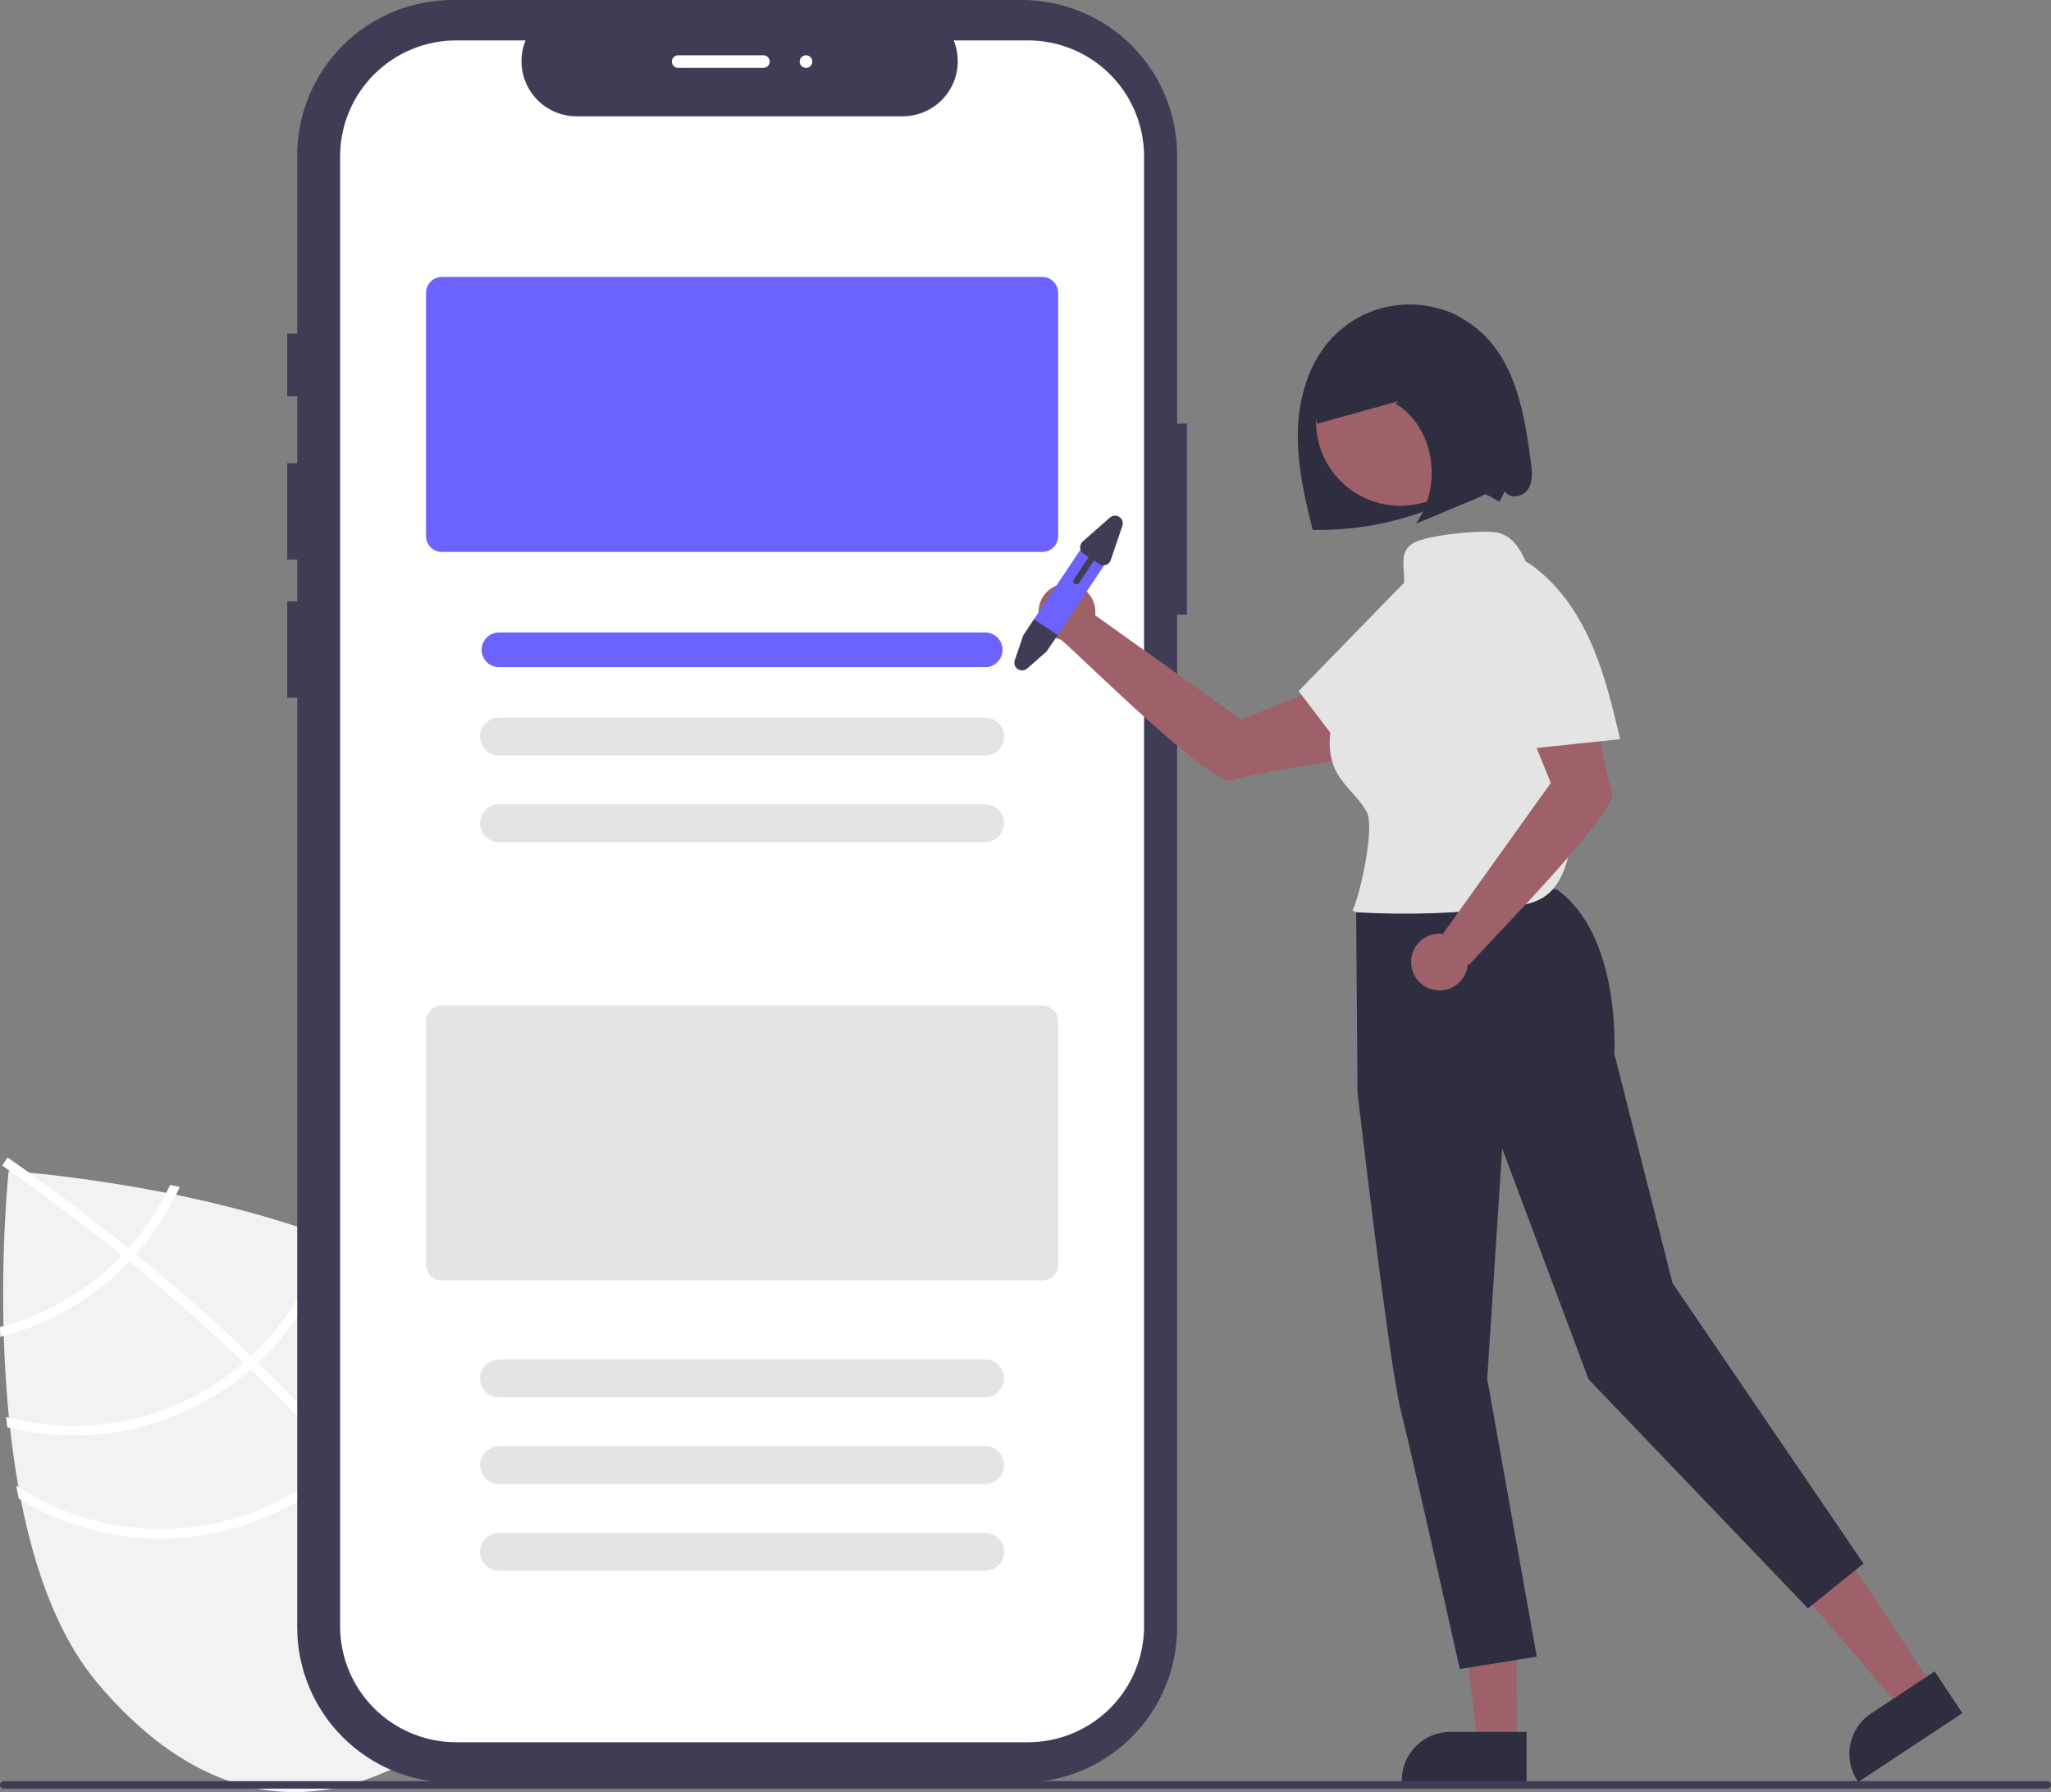 <svg width="467" height="408" viewBox="0 0 467 408" fill="none" xmlns="http://www.w3.org/2000/svg">
<rect x="0" y="0" width="467" height="408" fill="#808080" stroke="none"/>
<g clip-path="url(#clip0_0_1)">
<path d="M87.751 287.321L82.935 325.217L75.848 282.168C41.789 269.113 1.966 266.577 1.966 266.577C1.966 266.577 -6.822 348.797 22.193 383.176C51.208 417.555 81.799 412.329 107.038 391.075C132.277 369.821 142.607 340.587 113.592 306.208C107.134 298.556 98.017 292.35 87.751 287.321Z" fill="#F2F2F2"/>
<path d="M78.307 330.946L79.737 332.641C96.26 352.423 105.906 370.593 108.513 386.91C108.556 387.147 108.582 387.383 108.624 387.62L107.518 387.791L106.453 387.942C103.83 370.159 92.451 351.484 78.043 334.225C77.584 333.665 77.118 333.095 76.635 332.54C70.472 325.288 63.817 318.306 57.071 311.76C56.553 311.248 56.02 310.736 55.487 310.223C46.538 301.628 37.506 293.821 29.439 287.224C28.871 286.756 28.295 286.294 27.725 285.84C14.025 274.731 3.354 267.314 0.975 265.686C0.688 265.483 0.526 265.376 0.489 265.349L1.096 264.451L1.097 264.435L1.712 263.53C1.749 263.556 2.295 263.914 3.281 264.606C6.983 267.171 16.929 274.223 29.262 284.188C29.816 284.64 30.392 285.102 30.96 285.571C37.512 290.917 44.669 297.031 51.88 303.703C53.694 305.375 55.462 307.044 57.183 308.709C57.725 309.214 58.258 309.727 58.776 310.238C66.069 317.314 72.579 324.217 78.307 330.946Z" fill="white"/>
<path d="M29.262 284.188C28.763 284.737 28.255 285.294 27.725 285.841C26.288 287.328 24.776 288.74 23.194 290.073C16.459 295.759 8.534 299.864 0 302.085C0.023 302.826 0.045 303.568 0.066 304.325C9.1 302.056 17.495 297.755 24.61 291.751C26.299 290.328 27.91 288.817 29.439 287.224C29.961 286.685 30.468 286.128 30.96 285.571C35.043 280.994 38.407 275.824 40.936 270.238C40.185 270.081 39.45 269.925 38.73 269.77C36.302 275.016 33.111 279.874 29.262 284.188Z" fill="white"/>
<path d="M57.183 308.709C56.632 309.23 56.067 309.735 55.487 310.223C55.318 310.38 55.133 310.536 54.957 310.684C47.651 316.836 38.965 321.133 29.638 323.207C20.312 325.281 10.621 325.072 1.393 322.597C1.475 323.374 1.556 324.152 1.654 324.931C11.118 327.329 21.018 327.439 30.534 325.253C40.05 323.067 48.907 318.648 56.373 312.362C56.608 312.164 56.843 311.966 57.071 311.76C57.652 311.256 58.217 310.751 58.776 310.238C67.355 302.228 73.444 291.919 76.313 280.544C75.627 280.275 74.94 280.007 74.246 279.745C71.501 290.853 65.571 300.918 57.183 308.709Z" fill="white"/>
<path d="M78.307 330.946C77.762 331.492 77.202 332.02 76.635 332.54C76.027 333.096 75.411 333.643 74.781 334.174C64.955 342.429 52.716 347.283 39.897 348.009C27.078 348.735 14.369 345.294 3.672 338.201C3.867 339.198 4.056 340.188 4.268 341.171C15.296 347.949 28.181 351.083 41.094 350.128C54.006 349.173 66.289 344.177 76.197 335.852C76.827 335.321 77.45 334.782 78.043 334.225C78.625 333.706 79.185 333.178 79.737 332.641C90.828 321.713 97.348 306.984 97.975 291.435C97.275 290.963 96.557 290.52 95.831 290.069C95.533 305.453 89.247 320.115 78.307 330.946Z" fill="white"/>
<path d="M268.029 96.444V35.356C268.029 25.979 264.3 16.986 257.663 10.356C251.025 3.725 242.022 6.47477e-05 232.635 7.00759e-10H103.07C98.421 -2.92303e-05 93.819 0.914 89.525 2.691C85.23 4.468 81.328 7.072 78.042 10.355C74.755 13.639 72.148 17.536 70.369 21.826C68.59 26.115 67.674 30.713 67.674 35.356V75.926H65.398V90.221H67.674V105.469H65.398V127.388H67.674V136.918H65.398V158.837H67.674V370.489C67.674 375.132 68.59 379.729 70.369 384.019C72.147 388.309 74.755 392.206 78.041 395.489C81.328 398.772 85.23 401.377 89.524 403.154C93.819 404.93 98.421 405.845 103.069 405.845H232.634C237.282 405.845 241.885 404.93 246.179 403.154C250.474 401.377 254.376 398.773 257.662 395.489C260.949 392.206 263.556 388.309 265.335 384.019C267.114 379.73 268.029 375.132 268.029 370.489V139.927H270.262V96.444H268.029Z" fill="#3F3D56"/>
<path d="M234.062 9.198H217.15C217.928 11.103 218.225 13.17 218.014 15.216C217.804 17.262 217.094 19.226 215.945 20.933C214.796 22.64 213.245 24.039 211.427 25.007C209.61 25.974 207.582 26.48 205.523 26.48H131.297C129.237 26.48 127.21 25.974 125.392 25.007C123.575 24.039 122.023 22.64 120.875 20.933C119.726 19.226 119.015 17.262 118.805 15.216C118.595 13.17 118.892 11.103 119.67 9.198H103.873C96.863 9.198 90.14 11.98 85.183 16.932C80.226 21.883 77.441 28.599 77.441 35.602V370.243C77.441 373.71 78.125 377.144 79.453 380.347C80.781 383.551 82.728 386.461 85.183 388.913C87.637 391.365 90.551 393.31 93.758 394.637C96.965 395.964 100.402 396.646 103.873 396.646H234.063C241.073 396.646 247.796 393.865 252.753 388.913C257.71 383.961 260.495 377.246 260.495 370.243V35.602C260.495 32.135 259.811 28.701 258.483 25.498C257.155 22.294 255.208 19.384 252.753 16.932C250.299 14.48 247.385 12.535 244.178 11.208C240.971 9.881 237.534 9.198 234.062 9.198Z" fill="white"/>
<path d="M237.337 125.657H100.599C99.646 125.656 98.732 125.277 98.058 124.604C97.385 123.931 97.006 123.018 97.005 122.067V66.645C97.006 65.693 97.385 64.781 98.058 64.108C98.732 63.435 99.646 63.056 100.599 63.055H237.337C238.29 63.056 239.204 63.435 239.877 64.108C240.551 64.781 240.93 65.693 240.931 66.645V122.067C240.93 123.019 240.551 123.931 239.877 124.604C239.204 125.277 238.29 125.656 237.337 125.657Z" fill="#6C63FF"/>
<path d="M224.317 151.884H113.619C112.57 151.884 111.565 151.468 110.823 150.727C110.082 149.987 109.665 148.982 109.665 147.935C109.665 146.887 110.082 145.883 110.823 145.142C111.565 144.402 112.57 143.986 113.619 143.986H224.317C225.366 143.986 226.371 144.402 227.113 145.142C227.854 145.883 228.271 146.887 228.271 147.935C228.271 148.982 227.854 149.987 227.113 150.727C226.371 151.468 225.366 151.884 224.317 151.884Z" fill="#6C63FF"/>
<path d="M224.317 171.989H113.619C112.475 171.989 111.378 171.535 110.569 170.727C109.76 169.919 109.306 168.823 109.306 167.681C109.306 166.538 109.76 165.442 110.569 164.634C111.378 163.826 112.475 163.372 113.619 163.372H224.317C225.461 163.372 226.558 163.826 227.367 164.634C228.176 165.442 228.63 166.538 228.63 167.681C228.63 168.823 228.176 169.919 227.367 170.727C226.558 171.535 225.461 171.989 224.317 171.989Z" fill="#E4E4E4"/>
<path d="M224.317 191.735H113.619C112.475 191.735 111.378 191.281 110.569 190.473C109.76 189.665 109.306 188.569 109.306 187.426C109.306 186.284 109.76 185.188 110.569 184.38C111.378 183.572 112.475 183.118 113.619 183.118H224.317C225.461 183.118 226.558 183.572 227.367 184.38C228.176 185.188 228.63 186.284 228.63 187.426C228.63 188.569 228.176 189.665 227.367 190.473C226.558 191.281 225.461 191.735 224.317 191.735Z" fill="#E4E4E4"/>
<path d="M237.337 291.522H100.599C99.646 291.521 98.732 291.142 98.058 290.469C97.385 289.796 97.006 288.884 97.005 287.932V232.51C97.006 231.558 97.385 230.646 98.058 229.973C98.732 229.3 99.646 228.921 100.599 228.92H237.337C238.29 228.921 239.204 229.3 239.877 229.973C240.551 230.646 240.93 231.558 240.931 232.51V287.932C240.93 288.884 240.551 289.796 239.877 290.469C239.204 291.142 238.29 291.521 237.337 291.522Z" fill="#E4E4E4"/>
<path d="M224.317 318.108H113.619C112.475 318.108 111.378 317.654 110.569 316.846C109.76 316.038 109.306 314.943 109.306 313.8C109.306 312.657 109.76 311.562 110.569 310.754C111.378 309.946 112.475 309.492 113.619 309.492H224.317C225.461 309.492 226.558 309.946 227.367 310.754C228.176 311.562 228.63 312.657 228.63 313.8C228.63 314.943 228.176 316.038 227.367 316.846C226.558 317.654 225.461 318.108 224.317 318.108Z" fill="#E4E4E4"/>
<path d="M224.317 337.854H113.619C112.475 337.854 111.378 337.4 110.569 336.592C109.76 335.784 109.306 334.688 109.306 333.546C109.306 332.403 109.76 331.307 110.569 330.499C111.378 329.692 112.475 329.238 113.619 329.238H224.317C225.461 329.238 226.558 329.692 227.367 330.499C228.176 331.307 228.63 332.403 228.63 333.546C228.63 334.688 228.176 335.784 227.367 336.592C226.558 337.4 225.461 337.854 224.317 337.854Z" fill="#E4E4E4"/>
<path d="M224.317 357.6H113.619C112.475 357.6 111.378 357.146 110.569 356.338C109.76 355.53 109.306 354.434 109.306 353.292C109.306 352.149 109.76 351.053 110.569 350.245C111.378 349.437 112.475 348.984 113.619 348.984H224.317C225.461 348.984 226.558 349.437 227.367 350.245C228.176 351.053 228.63 352.149 228.63 353.292C228.63 354.434 228.176 355.53 227.367 356.338C226.558 357.146 225.461 357.6 224.317 357.6Z" fill="#E4E4E4"/>
<path d="M348.559 105.075C347.168 94.886 345.424 83.947 338.23 76.592C335.947 74.258 333.215 72.411 330.198 71.16C327.182 69.91 323.942 69.282 320.676 69.316C317.41 69.35 314.185 70.044 311.194 71.357C308.204 72.669 305.511 74.573 303.277 76.954C298.04 82.534 295.727 90.37 295.516 98.016C295.304 105.662 297.009 113.223 298.9 120.635C308.908 120.834 318.842 118.881 328.027 114.908C330.278 113.81 332.614 112.894 335.011 112.169C337.438 111.552 339.168 113.105 341.425 114.187L342.664 111.817C343.679 113.703 346.82 113.144 347.959 111.331C349.098 109.518 348.848 107.196 348.559 105.075Z" fill="#2F2E41"/>
<path d="M440.23 384.152L432.88 389.008L410.631 362.997L421.48 355.831L440.23 384.152Z" fill="#9E616A"/>
<path d="M446.817 390.031L423.116 405.688L422.917 405.389C421.299 402.945 420.72 399.959 421.305 397.088C421.891 394.217 423.595 391.696 426.041 390.079L440.518 380.516L446.817 390.031Z" fill="#2F2E41"/>
<path d="M345.342 397.155H336.53L332.337 363.2L345.344 363.201L345.342 397.155Z" fill="#9E616A"/>
<path d="M347.59 405.688L319.174 405.687V405.328C319.174 402.398 320.34 399.588 322.414 397.516C324.488 395.444 327.301 394.28 330.234 394.28L347.59 394.281L347.59 405.688Z" fill="#2F2E41"/>
<path d="M282.641 163.817L249.368 140.075C249.514 138.831 249.296 137.571 248.739 136.449C248.182 135.327 247.311 134.391 246.231 133.755C245.151 133.118 243.909 132.809 242.657 132.865C241.405 132.921 240.195 133.339 239.176 134.069C238.157 134.798 237.373 135.808 236.918 136.975C236.463 138.142 236.357 139.416 236.614 140.642C236.871 141.868 237.479 142.993 238.364 143.88C239.249 144.767 240.373 145.378 241.599 145.638C245.758 149.126 276.137 179.305 280.486 177.714C284.901 176.098 304.203 173.173 304.203 173.173L304.74 154.867L282.641 163.817Z" fill="#9E616A"/>
<path d="M308.784 207.014L309.098 248.788C309.098 248.788 316.299 310.683 318.955 321.139C321.61 331.595 332.39 379.979 332.39 379.979L349.914 377.155L338.629 313.898L342.04 261.469L361.71 314.013L411.657 366.166L424.316 355.963L380.841 292.144L367.563 239.863C367.563 239.863 369.214 212.822 354.336 202.408L308.784 207.014Z" fill="#2F2E41"/>
<path d="M318.85 115.155C329.458 115.155 338.058 106.565 338.058 95.969C338.058 85.372 329.458 76.782 318.85 76.782C308.242 76.782 299.643 85.372 299.643 95.969C299.643 106.565 308.242 115.155 318.85 115.155Z" fill="#9E616A"/>
<path d="M323.848 213.755L316.709 229.673L337.425 238.943L344.564 223.025L323.848 213.755Z" fill="#2F2E41"/>
<path d="M349.614 132.885C347.35 128.385 346.251 122.826 341.425 121.368C338.167 120.382 324.987 121.859 322.017 123.522C317.077 126.288 321.554 131.471 318.639 136.322C315.471 141.595 312.303 146.868 309.135 152.141C306.957 155.766 304.756 159.442 303.578 163.503C302.4 167.564 302.344 172.121 304.35 175.844C306.146 179.176 309.398 181.539 311.204 184.866C313.082 188.325 309.711 203.772 307.963 207.299L308.802 207.686C320.422 208.368 332.08 207.976 343.628 206.516C346.494 206.153 349.47 205.68 351.832 204.018C355.31 201.57 356.686 197.128 357.545 192.965C361.682 172.615 358.89 151.468 349.614 132.885Z" fill="#E4E4E4"/>
<path d="M310.305 176.464C315.508 171.356 320.739 166.217 325.023 160.317C329.306 154.417 332.637 147.665 333.567 140.436C333.965 138.13 333.807 135.762 333.106 133.529C332.308 131.339 330.541 129.396 328.263 128.897C324.617 128.097 321.302 131.004 318.701 133.677C311.03 141.56 303.359 149.443 295.688 157.326C300.574 163.751 305.46 170.176 310.347 176.601L310.305 176.464Z" fill="#E4E4E4"/>
<path d="M367.023 180.399C365.406 175.989 362.478 156.709 362.478 156.709L344.151 156.172L353.111 178.247L328.661 212.437C328.661 212.437 328.707 212.512 328.789 212.646C327.503 212.44 326.186 212.626 325.008 213.181C323.83 213.735 322.847 214.632 322.188 215.753C321.529 216.875 321.224 218.169 321.314 219.466C321.403 220.764 321.882 222.004 322.689 223.025C323.495 224.046 324.592 224.799 325.834 225.188C327.077 225.576 328.408 225.58 329.653 225.201C330.898 224.821 331.999 224.074 332.813 223.059C333.626 222.043 334.114 220.806 334.212 219.51C334.302 219.561 334.407 219.58 334.51 219.562C334.612 219.545 334.705 219.492 334.773 219.414C337.493 216.003 368.64 184.809 367.023 180.399Z" fill="#9E616A"/>
<path d="M368.886 168.223C367.204 161.131 365.509 154.001 362.673 147.286C359.837 140.571 355.777 134.228 350.067 129.692C348.298 128.158 346.188 127.067 343.912 126.51C341.623 126.059 339.044 126.564 337.437 128.253C334.865 130.955 335.639 135.292 336.582 138.899C339.364 149.536 342.145 160.173 344.927 170.809C352.959 169.959 360.992 169.108 369.024 168.258L368.886 168.223Z" fill="#E4E4E4"/>
<path d="M342.862 97.461C342.262 92.82 341.634 88.139 340.224 83.769C338.813 79.399 336.539 75.305 333.277 72.83C328.112 68.91 321.425 69.666 315.634 71.921C311.156 73.664 306.784 76.315 303.626 80.575C300.468 84.836 298.694 90.916 299.869 96.487C306.046 94.77 312.223 93.053 318.4 91.335L317.724 91.898C321.732 94.154 324.777 98.822 325.686 104.108C326.6 109.375 325.431 114.791 322.425 119.213C326.638 117.455 330.851 115.697 335.063 113.938C337.664 112.853 340.447 111.603 341.988 108.819C343.776 105.591 343.361 101.313 342.862 97.461Z" fill="#2F2E41"/>
<path d="M252.176 127.54L239.82 146.064C239.525 146.508 239.124 146.873 238.652 147.124C238.181 147.375 237.654 147.504 237.12 147.501C236.485 147.501 235.863 147.313 235.334 146.961C234.806 146.609 234.393 146.108 234.148 145.523C234.061 145.325 233.997 145.118 233.955 144.907C233.788 144.066 233.961 143.194 234.436 142.48L246.792 123.957C247.028 123.604 247.33 123.3 247.683 123.064C248.036 122.828 248.432 122.663 248.849 122.58C249.265 122.497 249.694 122.496 250.111 122.578C250.528 122.661 250.924 122.824 251.278 123.059C251.631 123.295 251.935 123.597 252.171 123.95C252.408 124.302 252.572 124.698 252.656 125.114C252.739 125.53 252.74 125.958 252.657 126.375C252.575 126.791 252.411 127.187 252.176 127.54Z" fill="#6C63FF"/>
<path d="M240.816 144.57L238.315 148.297L233.89 152.194C233.599 152.451 233.231 152.604 232.843 152.63C232.456 152.656 232.07 152.554 231.747 152.339C231.424 152.124 231.181 151.808 231.056 151.44C230.931 151.073 230.931 150.675 231.056 150.308L232.993 144.644L235.432 140.987L240.816 144.57Z" fill="#3F3D56"/>
<path d="M252.722 117.826L246.53 123.278C246.327 123.456 246.168 123.679 246.065 123.928C245.962 124.178 245.918 124.448 245.936 124.717C245.954 124.987 246.034 125.248 246.17 125.482C246.305 125.715 246.493 125.915 246.718 126.064L247.889 126.844L244.501 131.923C244.449 132.002 244.413 132.09 244.394 132.182C244.376 132.275 244.376 132.37 244.395 132.462C244.413 132.555 244.45 132.643 244.502 132.721C244.555 132.799 244.622 132.867 244.701 132.919C244.779 132.971 244.868 133.007 244.96 133.026C245.053 133.044 245.148 133.044 245.241 133.025C245.333 133.007 245.421 132.97 245.5 132.918C245.578 132.865 245.645 132.798 245.698 132.719L249.086 127.64L250.257 128.42C250.646 128.678 251.121 128.772 251.579 128.682C252.037 128.591 252.44 128.323 252.7 127.935C252.786 127.807 252.855 127.667 252.904 127.52L255.557 119.713C255.681 119.345 255.681 118.947 255.556 118.58C255.431 118.212 255.188 117.897 254.865 117.682C254.541 117.466 254.156 117.364 253.769 117.39C253.381 117.416 253.013 117.569 252.722 117.826Z" fill="#3F3D56"/>
<path d="M466.144 407.202H0.856C0.629 407.201 0.412 407.111 0.252 406.951C0.092 406.79 0.002 406.573 0.002 406.347C0.002 406.121 0.092 405.903 0.252 405.743C0.412 405.583 0.629 405.493 0.856 405.492H466.144C466.371 405.493 466.588 405.583 466.748 405.743C466.908 405.903 466.997 406.121 466.997 406.347C466.997 406.573 466.908 406.79 466.748 406.951C466.588 407.111 466.371 407.201 466.144 407.202Z" fill="#3F3D56"/>
<path d="M173.82 15.458H154.412C154.031 15.458 153.665 15.307 153.395 15.037C153.126 14.768 152.974 14.403 152.974 14.022C152.974 13.641 153.126 13.276 153.395 13.006C153.665 12.737 154.031 12.586 154.412 12.586H173.82C174.201 12.586 174.567 12.737 174.837 13.006C175.106 13.276 175.258 13.641 175.258 14.022C175.258 14.403 175.106 14.768 174.837 15.037C174.567 15.307 174.201 15.458 173.82 15.458Z" fill="white"/>
<path d="M183.524 15.458C184.318 15.458 184.962 14.815 184.962 14.022C184.962 13.229 184.318 12.586 183.524 12.586C182.73 12.586 182.086 13.229 182.086 14.022C182.086 14.815 182.73 15.458 183.524 15.458Z" fill="white"/>
</g>
<defs>
<clipPath id="clip0_0_1">
<rect width="467" height="408" fill="white"/>
</clipPath>
</defs>
</svg>

